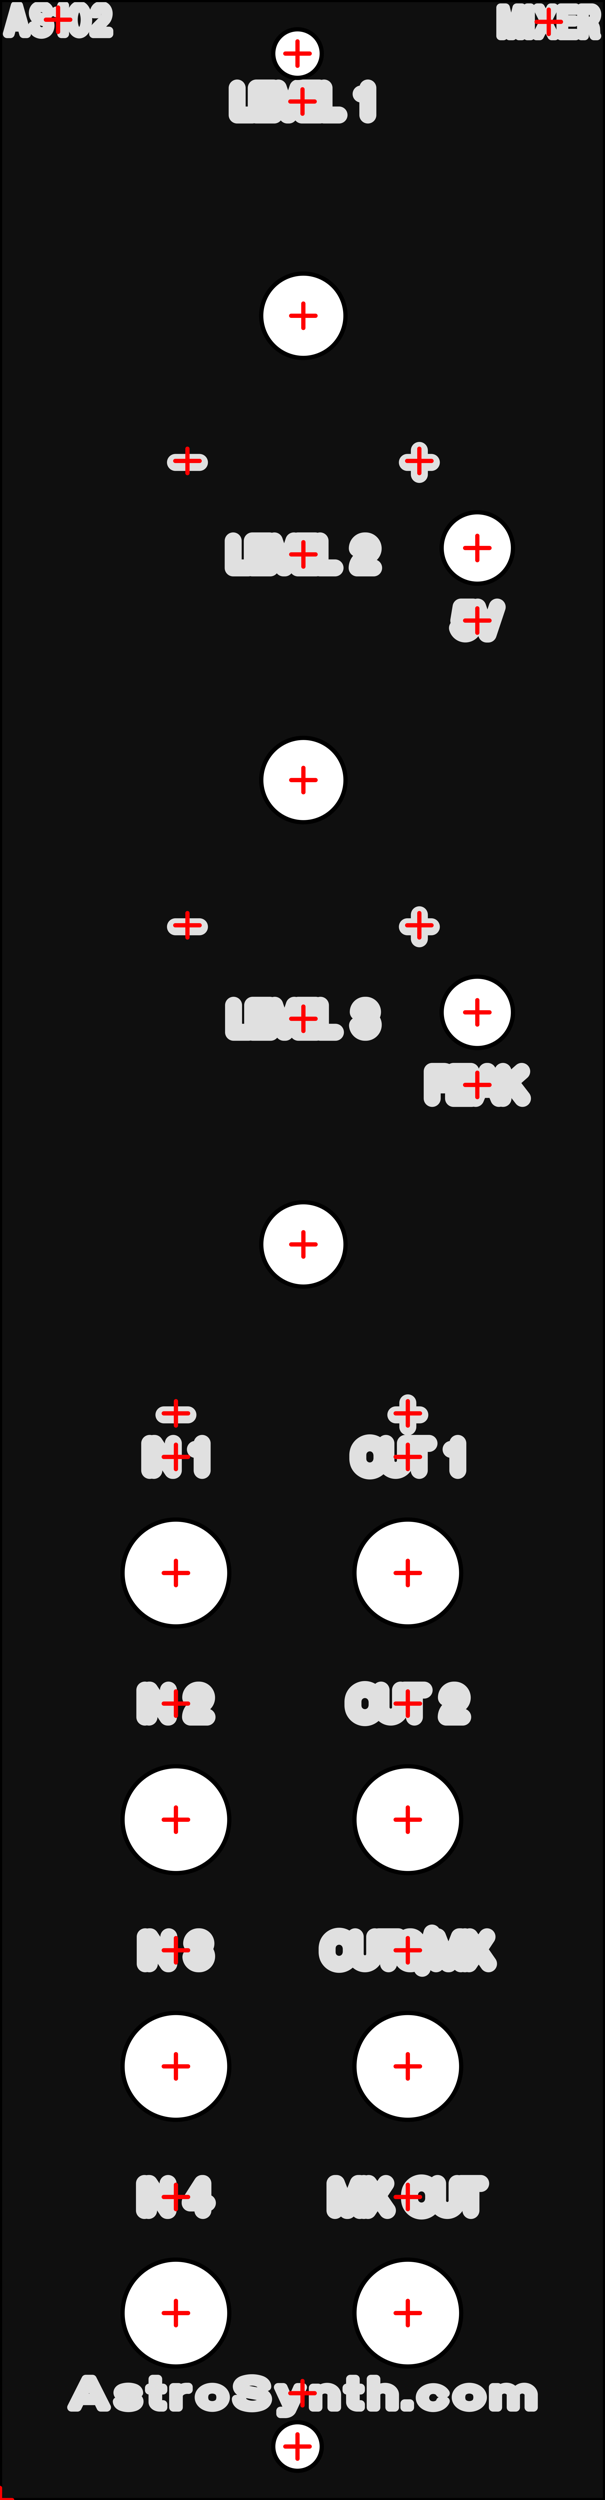 <?xml version="1.0" standalone="no"?>
<!DOCTYPE svg PUBLIC "-//W3C//DTD SVG 1.1//EN" 
  "http://www.w3.org/Graphics/SVG/1.1/DTD/svg11.dtd">
<svg width="53.848mm" height="222.250mm" version="1.1"
     viewBox="0 0 53.848 222.250"
     xmlns="http://www.w3.org/2000/svg"  xmlns:xlink="http://www.w3.org/1999/xlink" 
     xmlns:fpd="http://www.schaeffer-ag.de">
  <rect x="0" y="0" width="53.848" height="222.250" fill="#333333" stroke="none"/>
  <desc>Created with the Front Panel Designer by the export of the file 'AS102.fpd'.</desc>
  <defs>
    <pattern id="revside-fill" x="1" y="1" width="2.223" height="2.223" patternUnits="userSpaceOnUse">
      <line x1="0" y1="0" x2="2.223" y2="2.223" style="stroke-width:0.222; stroke:black; stroke-dasharray:none;" />
      <line x1="0" y1="2.223" x2="2.223" y2="0" style="stroke-width:0.222; stroke:black; stroke-dasharray:none;" />
    </pattern>
    <pattern id="revside-fill-silver" x="1" y="1" width="2.223" height="2.223" patternUnits="userSpaceOnUse">
      <line x1="0" y1="0" x2="2.223" y2="2.223" style="stroke-width:0.222; stroke:#e0e0e0; stroke-dasharray:none;" />
      <line x1="0" y1="2.223" x2="2.223" y2="0" style="stroke-width:0.222; stroke:#e0e0e0; stroke-dasharray:none;" />
    </pattern>
  </defs>
<g transform="scale(1,-1) translate( -0.000, -222.250)" 
   fill-rule="evenodd"
   style="stroke-linecap:round; stroke-linejoin:round; stroke-opacity:1.0; stroke-opacity:1.0;">
<path d="
M53.848 222.250
L53.848 0.000
L0.000 0.000
L0.000 222.250
L53.848 222.250
" 
fill="#0f0f0f" vector-effect="non-scaling-stroke" stroke="#000000" stroke-width="0.100mm" fpd:visible="front back" />
<path d="
M44.690 219.154
L44.690 221.385
L44.630 221.464
L44.945 221.464
L45.457 219.311
L45.536 219.311
L46.048 221.464
L46.363 221.464
L46.363 219.128
L46.324 219.128
L46.324 221.411
L46.284 221.411
L46.284 219.128
L46.245 219.128
L46.245 221.385
L46.107 221.385
L45.595 219.154
L45.398 219.154
L44.867 221.385
L44.729 221.385
L44.729 219.128
L44.630 219.128
L44.630 221.464
L44.552 221.569
L45.005 221.569
L45.497 219.495
L45.497 219.049
L45.438 219.233
L45.556 219.233
L45.497 219.495
L45.989 221.569
L46.442 221.569
L46.442 219.049
L46.186 219.049
L46.186 221.306
L45.635 219.049
L45.339 219.049
L44.808 221.306
L44.808 219.049
L44.552 219.049
L44.552 221.569
" 
fill="none" vector-effect="non-scaling-stroke" stroke="#e0e0e0" stroke-width="0.200mm" fpd:visible="front" fpd:print_element="0" fpd:engraving_no_infill="1" />
<path d="
M47.033 221.490
L47.033 219.101
L47.131 219.101
L47.131 221.490
L47.230 221.569
L46.934 221.569
L46.934 219.049
L47.230 219.049
L47.230 221.569
" 
fill="none" vector-effect="non-scaling-stroke" stroke="#e0e0e0" stroke-width="0.200mm" fpd:visible="front" fpd:print_element="0" fpd:engraving_no_infill="1" />
<path d="
M47.958 221.490
L49.159 219.128
L49.257 219.128
L48.056 221.490
L47.958 221.490
L47.820 221.569
L49.100 219.049
L49.395 219.049
L48.116 221.569
L47.820 221.569
" 
fill="none" vector-effect="non-scaling-stroke" stroke="#e0e0e0" stroke-width="0.200mm" fpd:visible="front" fpd:print_element="0" fpd:engraving_no_infill="1" />
<path d="
M47.879 219.128
L47.978 219.128
L49.179 221.490
L49.080 221.490
L47.879 219.128
L47.741 219.049
L48.037 219.049
L49.316 221.569
L49.021 221.569
L47.741 219.049
" 
fill="none" vector-effect="non-scaling-stroke" stroke="#e0e0e0" stroke-width="0.200mm" fpd:visible="front" fpd:print_element="0" fpd:engraving_no_infill="1" />
<path d="
M50.005 221.490
L51.186 221.490
L51.186 221.385
L50.104 221.385
L50.104 220.440
L51.108 220.440
L51.108 220.335
L50.104 220.335
L50.104 219.233
L51.206 219.233
L51.206 219.128
L50.005 219.128
L50.005 221.490
L49.907 221.569
L49.907 219.049
L50.202 219.311
L51.245 219.311
L51.245 219.049
L49.907 219.049
L50.202 219.311
L50.202 220.256
L51.147 220.256
L51.147 220.519
L50.202 220.519
L50.202 221.306
L51.245 221.306
L51.245 221.569
L49.907 221.569
L50.202 221.306
L49.907 221.569
" 
fill="none" vector-effect="non-scaling-stroke" stroke="#e0e0e0" stroke-width="0.200mm" fpd:visible="front" fpd:print_element="0" fpd:engraving_no_infill="1" />
<path d="
M52.859 219.049
L52.899 219.128
A1.515,1.136 -90.000 0,0 52.840,219.548
A0.887,0.665 -90.000 0,1 52.505,220.204
A0.698,0.524 -90.000 0,0 52.899,219.600
L52.958 219.101
L53.017 219.075
A2.953,2.215 -90.000 0,0 52.958,219.627
A0.596,0.447 -90.000 0,1 52.505,220.204
L52.033 220.204
L52.033 220.309
L52.505 220.309
A0.842,0.631 -90.000 0,1 52.938,220.519
A0.562,0.421 -90.000 0,1 52.643,221.464
L51.836 221.464
L51.836 219.101
L51.934 219.101
L51.934 221.385
L52.643 221.385
A0.537,0.403 -90.000 0,0 52.702,220.361
L52.525 220.388
L52.033 220.388
L52.033 221.306
L52.525 221.306
A0.459,0.345 -90.000 0,0 52.525,220.388
L52.604 220.256
A0.705,0.529 -90.000 0,1 53.135,220.965
A0.601,0.450 -90.000 0,1 52.682,221.569
L51.737 221.569
L51.737 219.049
L52.033 219.049
L52.033 220.125
L52.387 220.125
A0.477,0.358 -90.000 0,0 52.741,219.679
A2.526,1.895 -90.000 0,1 52.781,219.285
A0.638,0.479 -90.000 0,1 52.859,219.049
L53.135 219.049
A0.354,0.266 -90.000 0,0 53.056,219.285
L53.037 219.653
A0.632,0.474 -90.000 0,1 52.603,220.256
" 
fill="none" vector-effect="non-scaling-stroke" stroke="#e0e0e0" stroke-width="0.200mm" fpd:visible="front" fpd:print_element="0" fpd:engraving_no_infill="1" />
<path d="
M29.115 48.743
L29.115 49.009
A1.265,1.265 0 0,0 29.199,49.476
A1.069,1.069 0 0,0 31.165,49.476
A1.274,1.274 0 0,0 31.265,49.009
L31.265 48.743
A1.274,1.274 0 0,0 31.165,48.276
A1.069,1.069 0 0,0 29.199,48.276
A1.265,1.265 0 0,0 29.115,48.743
" 
fill="none" vector-effect="non-scaling-stroke" stroke="#e0e0e0" stroke-width="0.400mm" fpd:visible="front" fpd:print_element="0" fpd:engraving_no_infill="1" />
<path d="
M31.615 50.076
L31.615 48.543
A0.867,0.867 0 0,1 33.349,48.543
L33.349 50.076
" 
fill="none" vector-effect="non-scaling-stroke" stroke="#e0e0e0" stroke-width="0.400mm" fpd:visible="front" fpd:print_element="0" fpd:engraving_no_infill="1" />
<path d="
M33.715 50.076
L35.449 50.076
L34.582 50.076
L34.582 48.876
L34.582 47.676
" 
fill="none" vector-effect="non-scaling-stroke" stroke="#e0e0e0" stroke-width="0.400mm" fpd:visible="front" fpd:print_element="0" fpd:engraving_no_infill="1" />
<path d="
M35.882 49.476
A0.597,0.597 0 0,0 36.482,50.076
L36.549 50.076
A0.597,0.597 0 0,0 37.149,49.476
A0.531,0.531 0 0,0 36.615,48.943
L36.415 48.943
L36.615 48.943
A0.597,0.597 0 0,0 37.215,48.343
A0.663,0.663 0 0,0 36.549,47.676
L36.482 47.676
A0.668,0.668 0 0,0 35.815,48.276
" 
fill="none" vector-effect="non-scaling-stroke" stroke="#e0e0e0" stroke-width="0.400mm" fpd:visible="front" fpd:print_element="0" fpd:engraving_no_infill="1" />
<path d="
M38.448 50.409
L38.015 48.843
L37.581 47.276
" 
fill="none" vector-effect="non-scaling-stroke" stroke="#e0e0e0" stroke-width="0.400mm" fpd:visible="front" fpd:print_element="0" fpd:engraving_no_infill="1" />
<path d="
M38.814 47.676
L38.814 48.876
L38.814 50.076
L38.948 50.076
L39.414 48.876
L39.881 47.676
L39.948 47.676
L40.414 48.876
L40.881 50.076
L41.014 50.076
L41.014 48.876
L41.014 47.676
" 
fill="none" vector-effect="non-scaling-stroke" stroke="#e0e0e0" stroke-width="0.400mm" fpd:visible="front" fpd:print_element="0" fpd:engraving_no_infill="1" />
<path d="
M41.380 50.076
L41.380 48.876
L41.380 47.676
" 
fill="none" vector-effect="non-scaling-stroke" stroke="#e0e0e0" stroke-width="0.400mm" fpd:visible="front" fpd:print_element="0" fpd:engraving_no_infill="1" />
<path d="
M41.813 50.076
L42.646 48.876
L43.480 47.676
" 
fill="none" vector-effect="non-scaling-stroke" stroke="#e0e0e0" stroke-width="0.400mm" fpd:visible="front" fpd:print_element="0" fpd:engraving_no_infill="1" />
<path d="
M41.746 47.676
L42.546 48.876
L43.346 50.076
" 
fill="none" vector-effect="non-scaling-stroke" stroke="#e0e0e0" stroke-width="0.400mm" fpd:visible="front" fpd:print_element="0" fpd:engraving_no_infill="1" />
<path d="
M31.415 70.673
L31.415 70.939
A1.265,1.265 0 0,0 31.499,71.406
A1.069,1.069 0 0,0 33.465,71.406
A1.274,1.274 0 0,0 33.565,70.939
L33.565 70.673
A1.274,1.274 0 0,0 33.465,70.206
A1.069,1.069 0 0,0 31.499,70.206
A1.265,1.265 0 0,0 31.415,70.673
" 
fill="none" vector-effect="non-scaling-stroke" stroke="#e0e0e0" stroke-width="0.400mm" fpd:visible="front" fpd:print_element="0" fpd:engraving_no_infill="1" />
<path d="
M33.915 72.006
L33.915 70.473
A0.867,0.867 0 0,1 35.649,70.473
L35.649 72.006
" 
fill="none" vector-effect="non-scaling-stroke" stroke="#e0e0e0" stroke-width="0.400mm" fpd:visible="front" fpd:print_element="0" fpd:engraving_no_infill="1" />
<path d="
M36.016 72.006
L37.750 72.006
L36.883 72.006
L36.883 70.806
L36.883 69.606
" 
fill="none" vector-effect="non-scaling-stroke" stroke="#e0e0e0" stroke-width="0.400mm" fpd:visible="front" fpd:print_element="0" fpd:engraving_no_infill="1" />
<path d="
M39.733 71.339
A0.663,0.663 0 0,0 40.400,72.006
L40.466 72.006
A0.673,0.673 0 0,0 40.816,70.756
L40.216 70.423
A0.935,0.935 0 0,1 39.716,69.606
L41.183 69.606
" 
fill="none" vector-effect="non-scaling-stroke" stroke="#e0e0e0" stroke-width="0.400mm" fpd:visible="front" fpd:print_element="0" fpd:engraving_no_infill="1" />
<path d="
M12.858 28.146
L12.858 26.946
L12.858 25.746
" 
fill="none" vector-effect="non-scaling-stroke" stroke="#e0e0e0" stroke-width="0.400mm" fpd:visible="front" fpd:print_element="0" fpd:engraving_no_infill="1" />
<path d="
M13.225 25.746
L13.225 26.946
L13.225 28.146
L13.292 28.146
L14.092 26.946
L14.892 25.746
L14.959 25.746
L14.959 26.946
L14.959 28.146
" 
fill="none" vector-effect="non-scaling-stroke" stroke="#e0e0e0" stroke-width="0.400mm" fpd:visible="front" fpd:print_element="0" fpd:engraving_no_infill="1" />
<path d="
M18.059 25.746
L18.059 26.946
L18.059 28.146
L17.992 28.146
L16.925 26.479
L16.925 26.413
L18.459 26.413
" 
fill="none" vector-effect="non-scaling-stroke" stroke="#e0e0e0" stroke-width="0.400mm" fpd:visible="front" fpd:print_element="0" fpd:engraving_no_infill="1" />
<path d="
M29.815 25.746
L29.815 26.946
L29.815 28.146
L29.949 28.146
L30.415 26.946
L30.882 25.746
L30.949 25.746
L31.415 26.946
L31.882 28.146
L32.015 28.146
L32.015 26.946
L32.015 25.746
" 
fill="none" vector-effect="non-scaling-stroke" stroke="#e0e0e0" stroke-width="0.400mm" fpd:visible="front" fpd:print_element="0" fpd:engraving_no_infill="1" />
<path d="
M32.382 28.146
L32.382 26.946
L32.382 25.746
" 
fill="none" vector-effect="non-scaling-stroke" stroke="#e0e0e0" stroke-width="0.400mm" fpd:visible="front" fpd:print_element="0" fpd:engraving_no_infill="1" />
<path d="
M32.816 28.146
L33.649 26.946
L34.483 25.746
" 
fill="none" vector-effect="non-scaling-stroke" stroke="#e0e0e0" stroke-width="0.400mm" fpd:visible="front" fpd:print_element="0" fpd:engraving_no_infill="1" />
<path d="
M32.749 25.746
L33.549 26.946
L34.349 28.146
" 
fill="none" vector-effect="non-scaling-stroke" stroke="#e0e0e0" stroke-width="0.400mm" fpd:visible="front" fpd:print_element="0" fpd:engraving_no_infill="1" />
<path d="
M36.449 26.813
L36.449 27.079
A1.265,1.265 0 0,0 36.533,27.546
A1.069,1.069 0 0,0 38.499,27.546
A1.274,1.274 0 0,0 38.599,27.079
L38.599 26.813
A1.274,1.274 0 0,0 38.499,26.346
A1.069,1.069 0 0,0 36.533,26.346
A1.265,1.265 0 0,0 36.449,26.813
" 
fill="none" vector-effect="non-scaling-stroke" stroke="#e0e0e0" stroke-width="0.400mm" fpd:visible="front" fpd:print_element="0" fpd:engraving_no_infill="1" />
<path d="
M38.949 28.146
L38.949 26.613
A0.867,0.867 0 0,1 40.683,26.613
L40.683 28.146
" 
fill="none" vector-effect="non-scaling-stroke" stroke="#e0e0e0" stroke-width="0.400mm" fpd:visible="front" fpd:print_element="0" fpd:engraving_no_infill="1" />
<path d="
M41.049 28.146
L42.783 28.146
L41.916 28.146
L41.916 26.946
L41.916 25.746
" 
fill="none" vector-effect="non-scaling-stroke" stroke="#e0e0e0" stroke-width="0.400mm" fpd:visible="front" fpd:print_element="0" fpd:engraving_no_infill="1" />
<path d="
M12.925 50.076
L12.925 48.876
L12.925 47.676
" 
fill="none" vector-effect="non-scaling-stroke" stroke="#e0e0e0" stroke-width="0.400mm" fpd:visible="front" fpd:print_element="0" fpd:engraving_no_infill="1" />
<path d="
M13.292 47.676
L13.292 48.876
L13.292 50.076
L13.359 50.076
L14.159 48.876
L14.959 47.676
L15.026 47.676
L15.026 48.876
L15.026 50.076
" 
fill="none" vector-effect="non-scaling-stroke" stroke="#e0e0e0" stroke-width="0.400mm" fpd:visible="front" fpd:print_element="0" fpd:engraving_no_infill="1" />
<path d="
M17.059 49.476
A0.597,0.597 0 0,0 17.659,50.076
L17.726 50.076
A0.597,0.597 0 0,0 18.326,49.476
A0.531,0.531 0 0,0 17.792,48.943
L17.592 48.943
L17.792 48.943
A0.597,0.597 0 0,0 18.392,48.343
A0.663,0.663 0 0,0 17.726,47.676
L17.659 47.676
A0.668,0.668 0 0,0 16.992,48.276
" 
fill="none" vector-effect="non-scaling-stroke" stroke="#e0e0e0" stroke-width="0.400mm" fpd:visible="front" fpd:print_element="0" fpd:engraving_no_infill="1" />
<path d="
M12.892 72.006
L12.892 70.806
L12.892 69.606
" 
fill="none" vector-effect="non-scaling-stroke" stroke="#e0e0e0" stroke-width="0.400mm" fpd:visible="front" fpd:print_element="0" fpd:engraving_no_infill="1" />
<path d="
M13.259 69.606
L13.259 70.806
L13.259 72.006
L13.326 72.006
L14.126 70.806
L14.926 69.606
L14.993 69.606
L14.993 70.806
L14.993 72.006
" 
fill="none" vector-effect="non-scaling-stroke" stroke="#e0e0e0" stroke-width="0.400mm" fpd:visible="front" fpd:print_element="0" fpd:engraving_no_infill="1" />
<path d="
M16.976 71.339
A0.663,0.663 0 0,0 17.643,72.006
L17.709 72.006
A0.673,0.673 0 0,0 18.059,70.756
L17.459 70.423
A0.935,0.935 0 0,1 16.959,69.606
L18.426 69.606
" 
fill="none" vector-effect="non-scaling-stroke" stroke="#e0e0e0" stroke-width="0.400mm" fpd:visible="front" fpd:print_element="0" fpd:engraving_no_infill="1" />
<path d="
M31.848 92.603
L31.848 92.869
A1.265,1.265 0 0,0 31.932,93.336
A1.069,1.069 0 0,0 33.898,93.336
A1.274,1.274 0 0,0 33.998,92.869
L33.998 92.603
A1.274,1.274 0 0,0 33.898,92.136
A1.069,1.069 0 0,0 31.932,92.136
A1.265,1.265 0 0,0 31.848,92.603
" 
fill="none" vector-effect="non-scaling-stroke" stroke="#e0e0e0" stroke-width="0.400mm" fpd:visible="front" fpd:print_element="0" fpd:engraving_no_infill="1" />
<path d="
M34.348 93.936
L34.348 92.403
A0.867,0.867 0 0,1 36.082,92.403
L36.082 93.936
" 
fill="none" vector-effect="non-scaling-stroke" stroke="#e0e0e0" stroke-width="0.400mm" fpd:visible="front" fpd:print_element="0" fpd:engraving_no_infill="1" />
<path d="
M36.449 93.936
L38.183 93.936
L37.316 93.936
L37.316 92.736
L37.316 91.536
" 
fill="none" vector-effect="non-scaling-stroke" stroke="#e0e0e0" stroke-width="0.400mm" fpd:visible="front" fpd:print_element="0" fpd:engraving_no_infill="1" />
<path d="
M40.149 93.403
L40.216 93.403
A0.531,0.531 0 0,1 40.749,93.936
L40.749 92.736
L40.749 91.536
" 
fill="none" vector-effect="non-scaling-stroke" stroke="#e0e0e0" stroke-width="0.400mm" fpd:visible="front" fpd:print_element="0" fpd:engraving_no_infill="1" />
<path d="
M13.325 93.936
L13.325 92.736
L13.325 91.536
" 
fill="none" vector-effect="non-scaling-stroke" stroke="#e0e0e0" stroke-width="0.400mm" fpd:visible="front" fpd:print_element="0" fpd:engraving_no_infill="1" />
<path d="
M13.692 91.536
L13.692 92.736
L13.692 93.936
L13.759 93.936
L14.559 92.736
L15.359 91.536
L15.426 91.536
L15.426 92.736
L15.426 93.936
" 
fill="none" vector-effect="non-scaling-stroke" stroke="#e0e0e0" stroke-width="0.400mm" fpd:visible="front" fpd:print_element="0" fpd:engraving_no_infill="1" />
<path d="
M17.392 93.403
L17.459 93.403
A0.531,0.531 0 0,1 17.992,93.936
L17.992 92.736
L17.992 91.536
" 
fill="none" vector-effect="non-scaling-stroke" stroke="#e0e0e0" stroke-width="0.400mm" fpd:visible="front" fpd:print_element="0" fpd:engraving_no_infill="1" />
<path d="
M14.592 96.473
L15.659 96.473
L16.726 96.473
" 
fill="none" vector-effect="non-scaling-stroke" stroke="#e0e0e0" stroke-width="0.400mm" fpd:visible="front" fpd:print_element="0" fpd:engraving_no_infill="1" />
<path d="
M35.232 96.473
L36.299 96.473
L37.366 96.473
" 
fill="none" vector-effect="non-scaling-stroke" stroke="#e0e0e0" stroke-width="0.400mm" fpd:visible="front" fpd:print_element="0" fpd:engraving_no_infill="1" />
<path d="
M36.299 97.539
L36.299 96.473
L36.299 95.406
" 
fill="none" vector-effect="non-scaling-stroke" stroke="#e0e0e0" stroke-width="0.400mm" fpd:visible="front" fpd:print_element="0" fpd:engraving_no_infill="1" />
<path d="
M7.948 10.710
L9.113 8.321
L9.289 8.321
L8.089 10.710
L7.948 10.710
L6.747 8.321
L6.571 8.321
L7.771 10.710
L8.972 8.242
L9.501 8.242
L8.230 10.762
L7.630 10.762
L6.359 8.242
L6.889 8.242
L7.912 10.342
L7.277 9.082
L8.583 9.082
L8.619 9.003
L7.206 9.003
L7.171 8.898
L8.689 8.898
L8.689 8.820
L7.171 8.820
" 
fill="none" vector-effect="non-scaling-stroke" stroke="#e0e0e0" stroke-width="0.200mm" fpd:visible="front" fpd:print_element="0" fpd:engraving_no_infill="1" />
<path d="
M10.667 8.715
A0.537,0.399 0.000 0,1 10.949,8.426
A1.010,0.751 0.000 0,1 12.009,8.452
A0.435,0.323 0.000 0,1 11.832,9.029
L11.020 9.187
A0.510,0.379 0.000 0,0 10.914,9.896
A1.165,0.866 0.000 0,0 11.761,9.948
A0.700,0.520 0.000 0,0 12.256,9.581
L12.115 9.581
A0.642,0.477 0.000 0,1 11.726,9.896
A0.864,0.642 0.000 0,1 10.914,9.817
A0.422,0.314 0.000 0,1 11.020,9.266
L11.903 9.108
A0.515,0.383 0.000 0,0 12.079,8.426
A1.103,0.820 0.000 0,0 10.844,8.373
A0.621,0.462 0.000 0,0 10.561,8.715
L10.420 8.767
A0.711,0.529 0.000 0,1 10.844,8.294
A1.385,1.030 0.000 0,1 12.009,8.295
A0.693,0.516 0.000 0,1 12.397,8.767
A0.571,0.424 0.000 0,1 11.973,9.187
L11.091 9.345
A0.311,0.232 0.000 0,0 10.844,9.528
A0.344,0.256 0.000 0,0 11.020,9.791
A0.777,0.578 0.000 0,0 11.797,9.791
A0.412,0.306 0.000 0,0 12.009,9.528
L12.362 9.528
A0.651,0.484 0.000 0,1 11.973,9.974
A1.389,1.032 0.000 0,1 10.844,9.974
A0.618,0.459 0.000 0,1 10.949,9.108
L11.797 8.977
A0.355,0.264 0.000 0,0 11.903,8.505
A0.770,0.573 0.000 0,0 11.020,8.505
A0.474,0.353 0.000 0,0 10.808,8.767
L10.420 8.767
" 
fill="none" vector-effect="non-scaling-stroke" stroke="#e0e0e0" stroke-width="0.200mm" fpd:visible="front" fpd:print_element="0" fpd:engraving_no_infill="1" />
<path d="
M13.739 10.683
L13.916 10.683
L13.916 8.741
A0.423,0.314 0.000 0,1 14.375,8.426
L14.375 8.321
L14.234 8.321
A0.492,0.366 0.000 0,0 13.739,8.688
L13.739 10.683
L13.598 10.762
L14.057 10.762
L14.057 8.741
A0.316,0.235 0.000 0,1 14.375,8.505
L14.516 8.505
L14.516 8.242
L14.234 8.242
A0.632,0.470 0.000 0,0 13.598,8.715
L13.598 10.762
" 
fill="none" vector-effect="non-scaling-stroke" stroke="#e0e0e0" stroke-width="0.200mm" fpd:visible="front" fpd:print_element="0" fpd:engraving_no_infill="1" />
<path d="
M13.351 9.870
L14.410 9.870
L14.516 9.975
L14.516 9.764
L13.280 9.764
L13.280 9.975
L14.516 9.975
" 
fill="none" vector-effect="non-scaling-stroke" stroke="#e0e0e0" stroke-width="0.200mm" fpd:visible="front" fpd:print_element="0" fpd:engraving_no_infill="1" />
<path d="
M15.752 9.948
L15.752 8.295
L15.575 8.295
L15.575 9.948
L15.752 9.948
L15.752 9.240
L15.964 9.607
A0.767,0.570 0.000 0,0 16.670,9.948
L16.776 10.053
L16.776 9.817
A0.762,0.566 0.000 0,1 16.423,9.791
A0.779,0.579 0.000 0,1 15.893,9.240
L15.893 8.242
L15.434 8.242
L15.434 10.027
L15.893 10.027
L15.893 9.607
A0.712,0.529 0.000 0,0 16.599,10.053
L16.776 10.053
" 
fill="none" vector-effect="non-scaling-stroke" stroke="#e0e0e0" stroke-width="0.200mm" fpd:visible="front" fpd:print_element="0" fpd:engraving_no_infill="1" />
<path d="
M18.329 9.764
A1.217,0.905 0.000 0,1 18.329,8.531
A0.805,0.599 0.000 0,1 19.459,8.531
A1.217,0.905 0.000 0,1 19.459,9.764
A0.868,0.645 0.000 0,1 18.329,9.764
L17.976 9.528
A1.184,0.880 0.000 0,1 17.976,8.741
A0.993,0.738 0.000 0,1 19.812,8.741
A1.184,0.880 0.000 0,1 19.812,9.528
A1.007,0.749 0.000 0,1 17.976,9.528
L17.870 9.607
A1.177,0.875 0.000 0,0 19.918,9.607
A1.305,0.971 0.000 0,0 19.918,8.662
A1.177,0.875 0.000 0,0 17.870,8.662
A1.305,0.971 0.000 0,0 17.870,9.607
L18.223 9.476
A0.701,0.521 0.000 0,0 19.565,9.476
A1.568,1.166 0.000 0,0 19.565,8.793
A0.701,0.521 0.000 0,0 18.223,8.793
A1.568,1.166 0.000 0,0 18.223,9.476
" 
fill="none" vector-effect="non-scaling-stroke" stroke="#e0e0e0" stroke-width="0.200mm" fpd:visible="front" fpd:print_element="0" fpd:engraving_no_infill="1" />
<path d="
M23.414 10.158
A0.921,0.685 0.000 0,1 22.849,10.604
A1.243,0.924 0.000 0,1 21.684,10.473
A0.606,0.450 0.000 0,1 21.860,9.686
L23.096 9.476
A0.737,0.548 0.000 0,0 23.379,8.505
A1.575,1.171 0.000 0,0 21.613,8.426
A0.880,0.654 0.000 0,0 21.190,8.898
L21.366 8.898
A0.766,0.570 0.000 0,1 21.754,8.478
A1.414,1.052 0.000 0,1 23.237,8.531
A0.628,0.467 0.000 0,1 23.026,9.371
L21.825 9.581
A0.736,0.547 0.000 0,0 21.684,10.604
A1.699,1.263 0.000 0,0 22.920,10.683
A0.975,0.725 0.000 0,0 23.590,10.158
L23.767 10.080
A0.883,0.656 0.000 0,1 23.237,10.683
A1.996,1.484 0.000 0,1 21.613,10.683
A0.861,0.640 0.000 0,1 21.754,9.476
L22.955 9.266
A0.496,0.369 0.000 0,0 23.131,8.610
A1.140,0.847 0.000 0,0 21.825,8.610
A0.656,0.488 0.000 0,0 21.543,8.977
L21.013 8.977
A0.976,0.725 0.000 0,1 21.578,8.321
A2.015,1.498 0.000 0,1 23.273,8.321
A0.976,0.725 0.000 0,1 23.838,8.977
A0.833,0.620 0.000 0,1 23.202,9.581
L21.931 9.817
A0.423,0.315 0.000 0,0 21.613,10.080
A0.482,0.358 0.000 0,0 21.860,10.447
A1.095,0.814 0.000 0,0 22.955,10.447
A0.588,0.437 0.000 0,0 23.273,10.079
L23.767 10.080
" 
fill="none" vector-effect="non-scaling-stroke" stroke="#e0e0e0" stroke-width="0.200mm" fpd:visible="front" fpd:print_element="0" fpd:engraving_no_infill="1" />
<path d="
M25.109 9.948
L25.851 8.321
L26.592 9.948
L26.769 9.948
L25.815 7.980
A0.487,0.362 0.000 0,0 25.356,7.743
L25.109 7.743
L25.109 7.848
L25.286 7.848
A0.453,0.337 0.000 0,1 25.709,8.294
L24.933 9.948
L25.109 9.948
L25.215 10.027
L25.851 8.583
L26.486 10.027
L26.945 10.027
L25.992 7.980
A0.641,0.477 0.000 0,0 25.392,7.665
L24.968 7.665
L24.968 7.927
L25.250 7.927
A0.347,0.258 0.000 0,1 25.568,8.268
L24.756 10.027
L25.215 10.027
" 
fill="none" vector-effect="non-scaling-stroke" stroke="#e0e0e0" stroke-width="0.200mm" fpd:visible="front" fpd:print_element="0" fpd:engraving_no_infill="1" />
<path d="
M28.181 9.896
L28.181 8.295
L28.004 8.295
L28.004 9.896
L28.181 9.896
L28.322 9.975
L28.322 8.242
L27.863 8.242
L27.863 9.975
L28.322 9.975
L28.322 9.607
A0.832,0.619 0.000 0,0 29.734,9.843
A0.934,0.695 0.000 0,0 29.982,9.371
L29.982 8.242
L29.523 8.242
L29.523 9.371
A0.674,0.501 0.000 0,1 29.346,9.712
A0.574,0.427 0.000 0,1 28.499,9.712
A0.674,0.501 0.000 0,1 28.322,9.371
A0.690,0.513 0.000 0,0 28.675,9.869
A0.748,0.556 0.000 0,0 29.840,9.423
L29.840 8.295
L29.664 8.295
L29.664 9.423
A0.646,0.480 0.000 0,1 29.134,9.896
" 
fill="none" vector-effect="non-scaling-stroke" stroke="#e0e0e0" stroke-width="0.200mm" fpd:visible="front" fpd:print_element="0" fpd:engraving_no_infill="1" />
<path d="
M31.322 10.683
L31.499 10.683
L31.499 8.741
A0.423,0.314 0.000 0,1 31.958,8.426
L31.958 8.321
L31.817 8.321
A0.492,0.366 0.000 0,0 31.322,8.688
L31.322 10.683
L31.181 10.762
L31.640 10.762
L31.640 8.741
A0.316,0.235 0.000 0,1 31.958,8.505
L32.099 8.505
L32.099 8.242
L31.817 8.242
A0.632,0.470 0.000 0,0 31.181,8.715
L31.181 10.762
" 
fill="none" vector-effect="non-scaling-stroke" stroke="#e0e0e0" stroke-width="0.200mm" fpd:visible="front" fpd:print_element="0" fpd:engraving_no_infill="1" />
<path d="
M30.934 9.870
L31.993 9.870
L32.099 9.975
L32.099 9.764
L30.864 9.764
L30.864 9.975
L32.099 9.975
" 
fill="none" vector-effect="non-scaling-stroke" stroke="#e0e0e0" stroke-width="0.200mm" fpd:visible="front" fpd:print_element="0" fpd:engraving_no_infill="1" />
<path d="
M33.158 10.683
L33.335 10.683
L33.335 8.295
L33.158 8.295
L33.158 10.683
L33.017 10.762
L33.017 8.242
L33.476 8.242
L33.476 9.607
A0.832,0.619 0.000 0,0 34.888,9.843
A0.934,0.695 0.000 0,0 35.136,9.371
L35.136 8.242
L34.677 8.242
L34.677 9.371
A0.674,0.501 0.000 0,1 34.500,9.712
A0.574,0.427 0.000 0,1 33.653,9.712
A0.674,0.501 0.000 0,1 33.476,9.371
A0.740,0.550 0.000 0,0 33.829,9.870
A0.748,0.556 0.000 0,0 34.994,9.423
L34.994 8.295
L34.818 8.295
L34.818 9.423
A0.646,0.480 0.000 0,1 34.288,9.896
A0.663,0.493 0.000 0,1 33.476,9.371
L33.476 10.762
L33.017 10.762
" 
fill="none" vector-effect="non-scaling-stroke" stroke="#e0e0e0" stroke-width="0.200mm" fpd:visible="front" fpd:print_element="0" fpd:engraving_no_infill="1" />
<path d="
M36.335 8.347
L36.335 8.478
L36.159 8.478
L36.159 8.347
L36.335 8.347
L36.477 8.242
L36.477 8.583
L36.018 8.583
L36.018 8.242
L36.477 8.242
" 
fill="none" vector-effect="non-scaling-stroke" stroke="#e0e0e0" stroke-width="0.200mm" fpd:visible="front" fpd:print_element="0" fpd:engraving_no_infill="1" />
<path d="
M39.477 9.555
L39.300 9.555
A3.447,2.563 0.000 0,1 39.089,9.738
A0.849,0.631 0.000 0,1 37.853,9.581
A1.211,0.900 0.000 0,1 37.959,8.531
A0.765,0.569 0.000 0,1 39.089,8.505
A1.019,0.758 0.000 0,1 39.300,8.741
L39.477 8.741
A1.008,0.749 0.000 0,0 37.606,8.741
A1.417,1.054 0.000 0,0 37.606,9.449
A1.030,0.765 0.000 0,0 39.477,9.554
L39.653 9.502
L39.159 9.502
A0.642,0.477 0.000 0,1 38.029,9.607
A1.217,0.905 0.000 0,1 37.994,8.636
A0.654,0.486 0.000 0,1 39.194,8.793
L39.653 8.793
A1.157,0.860 0.000 0,0 37.570,8.610
A1.278,0.950 0.000 0,0 37.570,9.607
A1.185,0.881 0.000 0,0 39.653,9.502
" 
fill="none" vector-effect="non-scaling-stroke" stroke="#e0e0e0" stroke-width="0.200mm" fpd:visible="front" fpd:print_element="0" fpd:engraving_no_infill="1" />
<path d="
M41.206 9.764
A1.217,0.905 0.000 0,1 41.206,8.531
A0.805,0.599 0.000 0,1 42.336,8.531
A1.217,0.905 0.000 0,1 42.336,9.764
A0.868,0.645 0.000 0,1 41.206,9.764
L40.853 9.528
A1.184,0.880 0.000 0,1 40.853,8.741
A0.993,0.738 0.000 0,1 42.689,8.741
A1.184,0.880 0.000 0,1 42.689,9.528
A1.007,0.749 0.000 0,1 40.853,9.528
L40.747 9.607
A1.177,0.875 0.000 0,0 42.795,9.607
A1.305,0.971 0.000 0,0 42.795,8.662
A1.177,0.875 0.000 0,0 40.747,8.662
A1.305,0.971 0.000 0,0 40.747,9.607
L41.100 9.476
A0.701,0.521 0.000 0,0 42.442,9.476
A1.568,1.166 0.000 0,0 42.442,8.793
A0.701,0.521 0.000 0,0 41.100,8.793
A1.568,1.166 0.000 0,0 41.100,9.476
" 
fill="none" vector-effect="non-scaling-stroke" stroke="#e0e0e0" stroke-width="0.200mm" fpd:visible="front" fpd:print_element="0" fpd:engraving_no_infill="1" />
<path d="
M44.171 9.948
L44.171 8.295
L44.030 8.295
L44.030 9.948
L44.171 9.948
L44.171 9.318
L44.348 9.607
A0.663,0.493 0.000 0,0 45.054,9.896
A0.718,0.534 0.000 0,0 45.619,9.371
L45.619 8.295
L45.760 8.295
L45.760 9.318
A1.837,1.366 0.000 0,0 46.043,9.738
A0.711,0.529 0.000 0,0 46.643,9.896
A0.718,0.534 0.000 0,0 47.208,9.371
L47.208 8.295
L47.349 8.295
L47.349 9.371
A1.000,0.744 0.000 0,1 46.996,9.870
A0.607,0.451 0.000 0,1 46.219,9.896
A1.936,1.440 0.000 0,1 45.760,9.318
A0.894,0.665 0.000 0,1 45.336,9.922
A0.757,0.563 0.000 0,1 44.701,9.948
A0.934,0.694 0.000 0,1 44.312,9.607
L44.312 10.027
L43.889 10.027
L43.889 8.242
L44.312 8.242
L44.312 9.371
A0.666,0.495 0.000 0,0 44.630,9.791
A0.505,0.375 0.000 0,0 45.160,9.791
A0.666,0.495 0.000 0,0 45.478,9.371
L45.478 8.242
L45.901 8.242
L45.901 9.371
A0.666,0.495 0.000 0,0 46.219,9.791
A0.505,0.375 0.000 0,0 46.749,9.791
A0.666,0.495 0.000 0,0 47.066,9.371
L47.066 8.242
L47.490 8.242
L47.490 9.371
A0.970,0.721 0.000 0,1 47.102,9.948
A0.740,0.550 0.000 0,1 46.219,9.948
A0.989,0.735 0.000 0,1 45.866,9.555
A0.989,0.735 0.000 0,1 45.513,9.948
A0.740,0.550 0.000 0,1 44.630,9.948
A0.867,0.645 0.000 0,1 44.312,9.607
" 
fill="none" vector-effect="non-scaling-stroke" stroke="#e0e0e0" stroke-width="0.200mm" fpd:visible="front" fpd:print_element="0" fpd:engraving_no_infill="1" />
<path d="
M1.517 221.707
L2.167 219.318
L2.266 219.318
L1.596 221.707
L1.517 221.707
L0.848 219.318
L0.750 219.318
L1.419 221.707
L2.088 219.239
L2.384 219.239
L1.675 221.759
L1.340 221.759
L0.631 219.239
L0.927 219.239
L1.498 221.339
L1.143 220.079
L1.872 220.079
L1.891 220.000
L1.104 220.000
L1.084 219.895
L1.931 219.895
L1.931 219.816
L1.084 219.816
" 
fill="none" vector-effect="non-scaling-stroke" stroke="#e0e0e0" stroke-width="0.200mm" fpd:visible="front" fpd:print_element="0" fpd:engraving_no_infill="1" />
<path d="
M4.235 221.155
A0.685,0.514 -90.000 0,1 3.920,221.601
A0.924,0.693 -90.000 0,1 3.270,221.470
A0.450,0.338 -90.000 0,1 3.368,220.683
L4.057 220.473
A0.548,0.411 -90.000 0,0 4.215,219.501
A1.171,0.879 -90.000 0,0 3.231,219.423
A0.654,0.491 -90.000 0,0 2.994,219.895
L3.093 219.895
A0.570,0.427 -90.000 0,1 3.309,219.475
A1.052,0.789 -90.000 0,1 4.136,219.528
A0.467,0.350 -90.000 0,1 4.018,220.368
L3.349 220.578
A0.547,0.411 -90.000 0,0 3.270,221.602
A1.263,0.948 -90.000 0,0 3.959,221.680
A0.725,0.544 -90.000 0,0 4.333,221.155
L4.432 221.076
A0.656,0.492 -90.000 0,1 4.136,221.680
A1.484,1.113 -90.000 0,1 3.231,221.680
A0.640,0.480 -90.000 0,1 3.309,220.473
L3.979 220.263
A0.369,0.277 -90.000 0,0 4.077,219.606
A0.847,0.636 -90.000 0,0 3.349,219.606
A0.488,0.366 -90.000 0,0 3.191,219.974
L2.896 219.974
A0.725,0.544 -90.000 0,1 3.211,219.318
A1.498,1.124 -90.000 0,1 4.156,219.318
A0.725,0.544 -90.000 0,1 4.471,219.974
A0.620,0.465 -90.000 0,1 4.117,220.578
L3.408 220.814
A0.315,0.236 -90.000 0,0 3.231,221.076
A0.358,0.269 -90.000 0,0 3.368,221.444
A0.814,0.611 -90.000 0,0 3.979,221.444
A0.437,0.328 -90.000 0,0 4.156,221.076
L4.432 221.076
" 
fill="none" vector-effect="non-scaling-stroke" stroke="#e0e0e0" stroke-width="0.200mm" fpd:visible="front" fpd:print_element="0" fpd:engraving_no_infill="1" />
<path d="
M5.397 221.260
L5.515 221.418
L5.515 221.181
L5.042 221.181
A0.724,0.543 -90.000 0,1 5.554,221.654
L5.672 221.654
L5.672 219.318
L5.574 219.318
L5.574 221.549
L5.771 221.759
L5.475 221.759
A0.691,0.519 -90.000 0,0 4.983,221.286
L4.983 221.103
L5.475 221.103
L5.475 219.239
L5.771 219.239
L5.771 221.759
" 
fill="none" vector-effect="non-scaling-stroke" stroke="#e0e0e0" stroke-width="0.200mm" fpd:visible="front" fpd:print_element="0" fpd:engraving_no_infill="1" />
<path d="
M6.597 221.260
A1.652,1.239 -90.000 0,1 6.597,219.738
A0.694,0.520 -90.000 0,1 7.503,219.738
A1.652,1.239 -90.000 0,1 7.503,221.260
A0.685,0.514 -90.000 0,1 6.597,221.260
L6.637 221.155
A1.731,1.299 -90.000 0,1 6.637,219.843
A0.596,0.447 -90.000 0,1 7.463,219.843
A1.731,1.299 -90.000 0,1 7.463,221.155
A0.596,0.447 -90.000 0,1 6.637,221.155
L6.499 221.208
A0.802,0.602 -90.000 0,0 7.601,221.208
A1.538,1.154 -90.000 0,0 7.601,219.790
A0.799,0.599 -90.000 0,0 6.499,219.790
A1.538,1.154 -90.000 0,0 6.499,221.208
L6.518 221.444
A0.908,0.681 -90.000 0,0 7.582,221.444
A1.528,1.146 -90.000 0,0 7.582,219.554
A0.908,0.681 -90.000 0,0 6.518,219.554
A1.528,1.146 -90.000 0,0 6.518,221.444
" 
fill="none" vector-effect="non-scaling-stroke" stroke="#e0e0e0" stroke-width="0.200mm" fpd:visible="front" fpd:print_element="0" fpd:engraving_no_infill="1" />
<path d="
M8.448 221.103
L8.546 221.103
A0.450,0.338 -90.000 0,0 8.645,221.418
A0.656,0.492 -90.000 0,0 9.294,221.470
A0.599,0.449 -90.000 0,0 9.294,220.525
L8.507 219.685
A0.482,0.362 -90.000 0,1 8.408,219.344
L9.649 219.344
L9.649 219.423
L8.507 219.423
A0.209,0.157 -90.000 0,0 8.566,219.633
L9.393 220.499
A0.640,0.480 -90.000 0,1 9.452,221.418
A0.821,0.616 -90.000 0,1 8.566,221.470
A0.509,0.382 -90.000 0,1 8.448,221.103
L8.349 220.998
L8.625 220.998
A0.525,0.394 -90.000 0,0 8.782,221.418
A0.498,0.373 -90.000 0,0 9.275,221.365
A0.534,0.401 -90.000 0,0 9.235,220.578
L8.507 219.843
A0.695,0.521 -90.000 0,1 8.310,219.239
L9.708 219.239
L9.708 219.501
L8.605 219.501
A0.236,0.177 -90.000 0,0 8.664,219.607
L9.393 220.368
A0.852,0.639 -90.000 0,1 9.649,220.998
A0.700,0.525 -90.000 0,1 9.373,221.654
A1.025,0.769 -90.000 0,1 8.645,221.654
A0.747,0.560 -90.000 0,1 8.349,220.998
" 
fill="none" vector-effect="non-scaling-stroke" stroke="#e0e0e0" stroke-width="0.200mm" fpd:visible="front" fpd:print_element="0" fpd:engraving_no_infill="1" />
<path d="
M21.108 214.426
L21.108 213.226
L21.108 212.026
L22.442 212.026
" 
fill="none" vector-effect="non-scaling-stroke" stroke="#e0e0e0" stroke-width="0.400mm" fpd:visible="front" fpd:print_element="0" fpd:engraving_no_infill="1" />
<path d="
M24.342 214.426
L22.808 214.426
L22.808 213.226
L24.208 213.226
L22.808 213.226
L22.808 212.026
L24.408 212.026
" 
fill="none" vector-effect="non-scaling-stroke" stroke="#e0e0e0" stroke-width="0.400mm" fpd:visible="front" fpd:print_element="0" fpd:engraving_no_infill="1" />
<path d="
M24.775 214.426
L25.175 213.226
L25.575 212.026
L25.709 212.026
L26.109 213.226
L26.509 214.426
" 
fill="none" vector-effect="non-scaling-stroke" stroke="#e0e0e0" stroke-width="0.400mm" fpd:visible="front" fpd:print_element="0" fpd:engraving_no_infill="1" />
<path d="
M28.409 214.426
L26.875 214.426
L26.875 213.226
L28.275 213.226
L26.875 213.226
L26.875 212.026
L28.475 212.026
" 
fill="none" vector-effect="non-scaling-stroke" stroke="#e0e0e0" stroke-width="0.400mm" fpd:visible="front" fpd:print_element="0" fpd:engraving_no_infill="1" />
<path d="
M28.841 214.426
L28.841 213.226
L28.841 212.026
L30.175 212.026
" 
fill="none" vector-effect="non-scaling-stroke" stroke="#e0e0e0" stroke-width="0.400mm" fpd:visible="front" fpd:print_element="0" fpd:engraving_no_infill="1" />
<path d="
M32.141 213.893
L32.208 213.893
A0.531,0.531 0 0,1 32.741,214.426
L32.741 213.226
L32.741 212.026
" 
fill="none" vector-effect="non-scaling-stroke" stroke="#e0e0e0" stroke-width="0.400mm" fpd:visible="front" fpd:print_element="0" fpd:engraving_no_infill="1" />
<path d="
M20.788 132.885
L20.788 131.685
L20.788 130.485
L22.122 130.485
" 
fill="none" vector-effect="non-scaling-stroke" stroke="#e0e0e0" stroke-width="0.400mm" fpd:visible="front" fpd:print_element="0" fpd:engraving_no_infill="1" />
<path d="
M24.022 132.885
L22.488 132.885
L22.488 131.685
L23.888 131.685
L22.488 131.685
L22.488 130.485
L24.088 130.485
" 
fill="none" vector-effect="non-scaling-stroke" stroke="#e0e0e0" stroke-width="0.400mm" fpd:visible="front" fpd:print_element="0" fpd:engraving_no_infill="1" />
<path d="
M24.455 132.885
L24.855 131.685
L25.255 130.485
L25.389 130.485
L25.789 131.685
L26.189 132.885
" 
fill="none" vector-effect="non-scaling-stroke" stroke="#e0e0e0" stroke-width="0.400mm" fpd:visible="front" fpd:print_element="0" fpd:engraving_no_infill="1" />
<path d="
M28.089 132.885
L26.555 132.885
L26.555 131.685
L27.955 131.685
L26.555 131.685
L26.555 130.485
L28.155 130.485
" 
fill="none" vector-effect="non-scaling-stroke" stroke="#e0e0e0" stroke-width="0.400mm" fpd:visible="front" fpd:print_element="0" fpd:engraving_no_infill="1" />
<path d="
M28.521 132.885
L28.521 131.685
L28.521 130.485
L29.855 130.485
" 
fill="none" vector-effect="non-scaling-stroke" stroke="#e0e0e0" stroke-width="0.400mm" fpd:visible="front" fpd:print_element="0" fpd:engraving_no_infill="1" />
<path d="
M31.888 132.285
A0.597,0.597 0 0,0 32.488,132.885
L32.555 132.885
A0.597,0.597 0 0,0 33.155,132.285
A0.531,0.531 0 0,0 32.621,131.752
L32.421 131.752
L32.621 131.752
A0.597,0.597 0 0,0 33.221,131.152
A0.663,0.663 0 0,0 32.555,130.485
L32.488 130.485
A0.668,0.668 0 0,0 31.821,131.085
" 
fill="none" vector-effect="non-scaling-stroke" stroke="#e0e0e0" stroke-width="0.400mm" fpd:visible="front" fpd:print_element="0" fpd:engraving_no_infill="1" />
<path d="
M20.754 174.165
L20.754 172.965
L20.754 171.765
L22.088 171.765
" 
fill="none" vector-effect="non-scaling-stroke" stroke="#e0e0e0" stroke-width="0.400mm" fpd:visible="front" fpd:print_element="0" fpd:engraving_no_infill="1" />
<path d="
M23.988 174.165
L22.454 174.165
L22.454 172.965
L23.854 172.965
L22.454 172.965
L22.454 171.765
L24.054 171.765
" 
fill="none" vector-effect="non-scaling-stroke" stroke="#e0e0e0" stroke-width="0.400mm" fpd:visible="front" fpd:print_element="0" fpd:engraving_no_infill="1" />
<path d="
M24.421 174.165
L24.821 172.965
L25.221 171.765
L25.355 171.765
L25.755 172.965
L26.155 174.165
" 
fill="none" vector-effect="non-scaling-stroke" stroke="#e0e0e0" stroke-width="0.400mm" fpd:visible="front" fpd:print_element="0" fpd:engraving_no_infill="1" />
<path d="
M28.055 174.165
L26.521 174.165
L26.521 172.965
L27.921 172.965
L26.521 172.965
L26.521 171.765
L28.121 171.765
" 
fill="none" vector-effect="non-scaling-stroke" stroke="#e0e0e0" stroke-width="0.400mm" fpd:visible="front" fpd:print_element="0" fpd:engraving_no_infill="1" />
<path d="
M28.487 174.165
L28.487 172.965
L28.487 171.765
L29.821 171.765
" 
fill="none" vector-effect="non-scaling-stroke" stroke="#e0e0e0" stroke-width="0.400mm" fpd:visible="front" fpd:print_element="0" fpd:engraving_no_infill="1" />
<path d="
M31.804 173.498
A0.663,0.663 0 0,0 32.471,174.165
L32.537 174.165
A0.673,0.673 0 0,0 32.887,172.915
L32.287 172.582
A0.935,0.935 0 0,1 31.787,171.765
L33.254 171.765
" 
fill="none" vector-effect="non-scaling-stroke" stroke="#e0e0e0" stroke-width="0.400mm" fpd:visible="front" fpd:print_element="0" fpd:engraving_no_infill="1" />
<path d="
M15.618 139.862
L16.685 139.862
L17.752 139.862
" 
fill="none" vector-effect="non-scaling-stroke" stroke="#e0e0e0" stroke-width="0.400mm" fpd:visible="front" fpd:print_element="0" fpd:engraving_no_infill="1" />
<path d="
M36.258 139.862
L37.325 139.862
L38.392 139.862
" 
fill="none" vector-effect="non-scaling-stroke" stroke="#e0e0e0" stroke-width="0.400mm" fpd:visible="front" fpd:print_element="0" fpd:engraving_no_infill="1" />
<path d="
M37.325 140.928
L37.325 139.862
L37.325 138.795
" 
fill="none" vector-effect="non-scaling-stroke" stroke="#e0e0e0" stroke-width="0.400mm" fpd:visible="front" fpd:print_element="0" fpd:engraving_no_infill="1" />
<path d="
M15.618 181.142
L16.685 181.142
L17.752 181.142
" 
fill="none" vector-effect="non-scaling-stroke" stroke="#e0e0e0" stroke-width="0.400mm" fpd:visible="front" fpd:print_element="0" fpd:engraving_no_infill="1" />
<path d="
M36.258 181.142
L37.325 181.142
L38.392 181.142
" 
fill="none" vector-effect="non-scaling-stroke" stroke="#e0e0e0" stroke-width="0.400mm" fpd:visible="front" fpd:print_element="0" fpd:engraving_no_infill="1" />
<path d="
M37.325 182.208
L37.325 181.142
L37.325 180.075
" 
fill="none" vector-effect="non-scaling-stroke" stroke="#e0e0e0" stroke-width="0.400mm" fpd:visible="front" fpd:print_element="0" fpd:engraving_no_infill="1" />
<path d="
M42.102 168.285
L41.035 168.285
L40.835 167.085
A0.935,0.935 0 0,0 41.485,167.368
A0.663,0.663 0 0,0 42.152,166.702
L42.152 166.635
A0.732,0.732 0 0,0 40.718,166.418
" 
fill="none" vector-effect="non-scaling-stroke" stroke="#e0e0e0" stroke-width="0.400mm" fpd:visible="front" fpd:print_element="0" fpd:engraving_no_infill="1" />
<path d="
M42.518 168.285
L42.918 167.085
L43.318 165.885
L43.452 165.885
L43.852 167.085
L44.252 168.285
" 
fill="none" vector-effect="non-scaling-stroke" stroke="#e0e0e0" stroke-width="0.400mm" fpd:visible="front" fpd:print_element="0" fpd:engraving_no_infill="1" />
<path d="
M38.468 125.805
L39.502 125.805
A0.497,0.497 0 0,1 40.002,126.305
L40.002 126.505
A0.497,0.497 0 0,1 39.502,127.005
L38.468 127.005
L38.468 125.805
L38.468 124.605
" 
fill="none" vector-effect="non-scaling-stroke" stroke="#e0e0e0" stroke-width="0.400mm" fpd:visible="front" fpd:print_element="0" fpd:engraving_no_infill="1" />
<path d="
M41.902 127.005
L40.368 127.005
L40.368 125.805
L41.768 125.805
L40.368 125.805
L40.368 124.605
L41.968 124.605
" 
fill="none" vector-effect="non-scaling-stroke" stroke="#e0e0e0" stroke-width="0.400mm" fpd:visible="front" fpd:print_element="0" fpd:engraving_no_infill="1" />
<path d="
M42.335 124.605
L42.835 125.805
L43.335 127.005
L43.402 127.005
L43.902 125.805
L44.402 124.605
" 
fill="none" vector-effect="non-scaling-stroke" stroke="#e0e0e0" stroke-width="0.400mm" fpd:visible="front" fpd:print_element="0" fpd:engraving_no_infill="1" />
<path d="
M42.669 125.405
L44.069 125.405
" 
fill="none" vector-effect="non-scaling-stroke" stroke="#e0e0e0" stroke-width="0.400mm" fpd:visible="front" fpd:print_element="0" fpd:engraving_no_infill="1" />
<path d="
M44.768 127.005
L44.768 125.805
L44.768 124.605
" 
fill="none" vector-effect="non-scaling-stroke" stroke="#e0e0e0" stroke-width="0.400mm" fpd:visible="front" fpd:print_element="0" fpd:engraving_no_infill="1" />
<path d="
M44.768 125.538
L46.435 127.005
" 
fill="none" vector-effect="non-scaling-stroke" stroke="#e0e0e0" stroke-width="0.400mm" fpd:visible="front" fpd:print_element="0" fpd:engraving_no_infill="1" />
<path d="
M45.368 126.072
L46.502 124.605
" 
fill="none" vector-effect="non-scaling-stroke" stroke="#e0e0e0" stroke-width="0.400mm" fpd:visible="front" fpd:print_element="0" fpd:engraving_no_infill="1" />
<path d="
M24.320 4.762
A2.159,2.159 0 1,0 28.638,4.762
A2.159,2.159 0 1,0 24.320,4.762
" 
fill="#ffffff" vector-effect="non-scaling-stroke" stroke="#000000" stroke-width="0.100mm" fpd:visible="front back" fpd:print_element="0" />
<path d="
M24.320 217.487
A2.159,2.159 0 1,0 28.638,217.487
A2.159,2.159 0 1,0 24.320,217.487
" 
fill="#ffffff" vector-effect="non-scaling-stroke" stroke="#000000" stroke-width="0.100mm" fpd:visible="front back" fpd:print_element="0" />
<path d="
M10.908 60.486
A4.750,4.750 0 1,0 20.408,60.486
A4.750,4.750 0 1,0 10.908,60.486
" 
fill="#ffffff" vector-effect="non-scaling-stroke" stroke="#000000" stroke-width="0.100mm" fpd:visible="front back" fpd:print_element="0" />
<path d="
M10.908 16.626
A4.750,4.750 0 1,0 20.408,16.626
A4.750,4.750 0 1,0 10.908,16.626
" 
fill="#ffffff" vector-effect="non-scaling-stroke" stroke="#000000" stroke-width="0.100mm" fpd:visible="front back" fpd:print_element="0" />
<path d="
M31.548 16.626
A4.750,4.750 0 1,0 41.048,16.626
A4.750,4.750 0 1,0 31.548,16.626
" 
fill="#ffffff" vector-effect="non-scaling-stroke" stroke="#000000" stroke-width="0.100mm" fpd:visible="front back" fpd:print_element="0" />
<path d="
M31.548 38.556
A4.750,4.750 0 1,0 41.048,38.556
A4.750,4.750 0 1,0 31.548,38.556
" 
fill="#ffffff" vector-effect="non-scaling-stroke" stroke="#000000" stroke-width="0.100mm" fpd:visible="front back" fpd:print_element="0" />
<path d="
M10.908 38.556
A4.750,4.750 0 1,0 20.408,38.556
A4.750,4.750 0 1,0 10.908,38.556
" 
fill="#ffffff" vector-effect="non-scaling-stroke" stroke="#000000" stroke-width="0.100mm" fpd:visible="front back" fpd:print_element="0" />
<path d="
M31.548 60.486
A4.750,4.750 0 1,0 41.048,60.486
A4.750,4.750 0 1,0 31.548,60.486
" 
fill="#ffffff" vector-effect="non-scaling-stroke" stroke="#000000" stroke-width="0.100mm" fpd:visible="front back" fpd:print_element="0" />
<path d="
M10.908 82.416
A4.750,4.750 0 1,0 20.408,82.416
A4.750,4.750 0 1,0 10.908,82.416
" 
fill="#ffffff" vector-effect="non-scaling-stroke" stroke="#000000" stroke-width="0.100mm" fpd:visible="front back" fpd:print_element="0" />
<path d="
M31.548 82.416
A4.750,4.750 0 1,0 41.048,82.416
A4.750,4.750 0 1,0 31.548,82.416
" 
fill="#ffffff" vector-effect="non-scaling-stroke" stroke="#000000" stroke-width="0.100mm" fpd:visible="front back" fpd:print_element="0" />
<path d="
M23.254 111.625
A3.750,3.750 0 1,0 30.754,111.625
A3.750,3.750 0 1,0 23.254,111.625
" 
fill="#ffffff" vector-effect="non-scaling-stroke" stroke="#000000" stroke-width="0.100mm" fpd:visible="front back" fpd:print_element="0" />
<path d="
M23.249 194.180
A3.750,3.750 0 1,0 30.749,194.180
A3.750,3.750 0 1,0 23.249,194.180
" 
fill="#ffffff" vector-effect="non-scaling-stroke" stroke="#000000" stroke-width="0.100mm" fpd:visible="front back" fpd:print_element="0" />
<path d="
M23.254 152.905
A3.750,3.750 0 1,0 30.754,152.905
A3.750,3.750 0 1,0 23.254,152.905
" 
fill="#ffffff" vector-effect="non-scaling-stroke" stroke="#000000" stroke-width="0.100mm" fpd:visible="front back" fpd:print_element="0" />
<path d="
M39.309 173.535
A3.175,3.175 0 1,0 45.659,173.535
A3.175,3.175 0 1,0 39.309,173.535
" 
fill="#ffffff" vector-effect="non-scaling-stroke" stroke="#000000" stroke-width="0.100mm" fpd:visible="front back" fpd:print_element="0" />
<path d="
M39.309 132.255
A3.175,3.175 0 1,0 45.659,132.255
A3.175,3.175 0 1,0 39.309,132.255
" 
fill="#ffffff" vector-effect="non-scaling-stroke" stroke="#000000" stroke-width="0.100mm" fpd:visible="front back" fpd:print_element="0" />
<path d="
M53.848 222.250
L53.848 0.000
L0.000 0.000
L0.000 222.250
L53.848 222.250
" 
fill="none" vector-effect="non-scaling-stroke" stroke="#000000" stroke-width="0.100mm" fpd:visible="front back" />
<path d="
M-1.084 0.000
L1.084 0.000
M0.000 -1.084
L0.000 1.084
" 
fill="none" vector-effect="non-scaling-stroke" stroke="#ff0000" stroke-width="0.100mm" />
<path d="
M25.395 4.762
L27.563 4.762
M26.479 3.678
L26.479 5.846
" 
fill="none" vector-effect="non-scaling-stroke" stroke="#ff0000" stroke-width="0.100mm" />
<path d="
M25.395 217.487
L27.563 217.487
M26.479 216.403
L26.479 218.571
" 
fill="none" vector-effect="non-scaling-stroke" stroke="#ff0000" stroke-width="0.100mm" />
<path d="
M47.759 220.309
L49.927 220.309
M48.843 219.225
L48.843 221.393
" 
fill="none" vector-effect="non-scaling-stroke" stroke="#ff0000" stroke-width="0.100mm" />
<path d="
M14.574 60.486
L16.742 60.486
M15.658 59.402
L15.658 61.570
" 
fill="none" vector-effect="non-scaling-stroke" stroke="#ff0000" stroke-width="0.100mm" />
<path d="
M14.574 16.626
L16.742 16.626
M15.658 15.542
L15.658 17.710
" 
fill="none" vector-effect="non-scaling-stroke" stroke="#ff0000" stroke-width="0.100mm" />
<path d="
M35.214 16.626
L37.382 16.626
M36.298 15.542
L36.298 17.710
" 
fill="none" vector-effect="non-scaling-stroke" stroke="#ff0000" stroke-width="0.100mm" />
<path d="
M35.214 48.876
L37.382 48.876
M36.298 47.792
L36.298 49.960
" 
fill="none" vector-effect="non-scaling-stroke" stroke="#ff0000" stroke-width="0.100mm" />
<path d="
M35.214 70.806
L37.382 70.806
M36.298 69.722
L36.298 71.890
" 
fill="none" vector-effect="non-scaling-stroke" stroke="#ff0000" stroke-width="0.100mm" />
<path d="
M14.574 26.946
L16.742 26.946
M15.658 25.862
L15.658 28.030
" 
fill="none" vector-effect="non-scaling-stroke" stroke="#ff0000" stroke-width="0.100mm" />
<path d="
M35.214 38.556
L37.382 38.556
M36.298 37.472
L36.298 39.640
" 
fill="none" vector-effect="non-scaling-stroke" stroke="#ff0000" stroke-width="0.100mm" />
<path d="
M35.214 26.946
L37.382 26.946
M36.298 25.862
L36.298 28.030
" 
fill="none" vector-effect="non-scaling-stroke" stroke="#ff0000" stroke-width="0.100mm" />
<path d="
M14.574 38.556
L16.742 38.556
M15.658 37.472
L15.658 39.640
" 
fill="none" vector-effect="non-scaling-stroke" stroke="#ff0000" stroke-width="0.100mm" />
<path d="
M35.214 60.486
L37.382 60.486
M36.298 59.402
L36.298 61.570
" 
fill="none" vector-effect="non-scaling-stroke" stroke="#ff0000" stroke-width="0.100mm" />
<path d="
M14.574 48.876
L16.742 48.876
M15.658 47.792
L15.658 49.960
" 
fill="none" vector-effect="non-scaling-stroke" stroke="#ff0000" stroke-width="0.100mm" />
<path d="
M14.574 70.806
L16.742 70.806
M15.658 69.722
L15.658 71.890
" 
fill="none" vector-effect="non-scaling-stroke" stroke="#ff0000" stroke-width="0.100mm" />
<path d="
M14.574 82.416
L16.742 82.416
M15.658 81.332
L15.658 83.500
" 
fill="none" vector-effect="non-scaling-stroke" stroke="#ff0000" stroke-width="0.100mm" />
<path d="
M35.214 92.736
L37.382 92.736
M36.298 91.652
L36.298 93.820
" 
fill="none" vector-effect="non-scaling-stroke" stroke="#ff0000" stroke-width="0.100mm" />
<path d="
M35.214 82.416
L37.382 82.416
M36.298 81.332
L36.298 83.500
" 
fill="none" vector-effect="non-scaling-stroke" stroke="#ff0000" stroke-width="0.100mm" />
<path d="
M14.574 92.736
L16.742 92.736
M15.658 91.652
L15.658 93.820
" 
fill="none" vector-effect="non-scaling-stroke" stroke="#ff0000" stroke-width="0.100mm" />
<path d="
M14.574 96.606
L16.742 96.606
M15.658 95.522
L15.658 97.690
" 
fill="none" vector-effect="non-scaling-stroke" stroke="#ff0000" stroke-width="0.100mm" />
<path d="
M35.214 96.606
L37.382 96.606
M36.298 95.522
L36.298 97.690
" 
fill="none" vector-effect="non-scaling-stroke" stroke="#ff0000" stroke-width="0.100mm" />
<path d="
M25.840 9.502
L28.008 9.502
M26.924 8.418
L26.924 10.586
" 
fill="none" vector-effect="non-scaling-stroke" stroke="#ff0000" stroke-width="0.100mm" />
<path d="
M4.085 220.499
L6.253 220.499
M5.169 219.415
L5.169 221.583
" 
fill="none" vector-effect="non-scaling-stroke" stroke="#ff0000" stroke-width="0.100mm" />
<path d="
M25.920 111.625
L28.088 111.625
M27.004 110.541
L27.004 112.709
" 
fill="none" vector-effect="non-scaling-stroke" stroke="#ff0000" stroke-width="0.100mm" />
<path d="
M25.915 194.180
L28.083 194.180
M26.999 193.096
L26.999 195.264
" 
fill="none" vector-effect="non-scaling-stroke" stroke="#ff0000" stroke-width="0.100mm" />
<path d="
M25.840 213.226
L28.008 213.226
M26.924 212.142
L26.924 214.310
" 
fill="none" vector-effect="non-scaling-stroke" stroke="#ff0000" stroke-width="0.100mm" />
<path d="
M25.920 131.685
L28.088 131.685
M27.004 130.601
L27.004 132.769
" 
fill="none" vector-effect="non-scaling-stroke" stroke="#ff0000" stroke-width="0.100mm" />
<path d="
M25.920 152.905
L28.088 152.905
M27.004 151.821
L27.004 153.989
" 
fill="none" vector-effect="non-scaling-stroke" stroke="#ff0000" stroke-width="0.100mm" />
<path d="
M25.920 172.965
L28.088 172.965
M27.004 171.881
L27.004 174.049
" 
fill="none" vector-effect="non-scaling-stroke" stroke="#ff0000" stroke-width="0.100mm" />
<path d="
M41.400 173.535
L43.568 173.535
M42.484 172.451
L42.484 174.619
" 
fill="none" vector-effect="non-scaling-stroke" stroke="#ff0000" stroke-width="0.100mm" />
<path d="
M15.600 139.995
L17.768 139.995
M16.684 138.911
L16.684 141.079
" 
fill="none" vector-effect="non-scaling-stroke" stroke="#ff0000" stroke-width="0.100mm" />
<path d="
M36.240 139.995
L38.408 139.995
M37.324 138.911
L37.324 141.079
" 
fill="none" vector-effect="non-scaling-stroke" stroke="#ff0000" stroke-width="0.100mm" />
<path d="
M15.600 181.275
L17.768 181.275
M16.684 180.191
L16.684 182.359
" 
fill="none" vector-effect="non-scaling-stroke" stroke="#ff0000" stroke-width="0.100mm" />
<path d="
M36.240 181.275
L38.408 181.275
M37.324 180.191
L37.324 182.359
" 
fill="none" vector-effect="non-scaling-stroke" stroke="#ff0000" stroke-width="0.100mm" />
<path d="
M41.400 132.255
L43.568 132.255
M42.484 131.171
L42.484 133.339
" 
fill="none" vector-effect="non-scaling-stroke" stroke="#ff0000" stroke-width="0.100mm" />
<path d="
M41.400 167.085
L43.568 167.085
M42.484 166.001
L42.484 168.169
" 
fill="none" vector-effect="non-scaling-stroke" stroke="#ff0000" stroke-width="0.100mm" />
<path d="
M41.400 125.805
L43.568 125.805
M42.484 124.721
L42.484 126.889
" 
fill="none" vector-effect="non-scaling-stroke" stroke="#ff0000" stroke-width="0.100mm" />
</g>
</svg>

